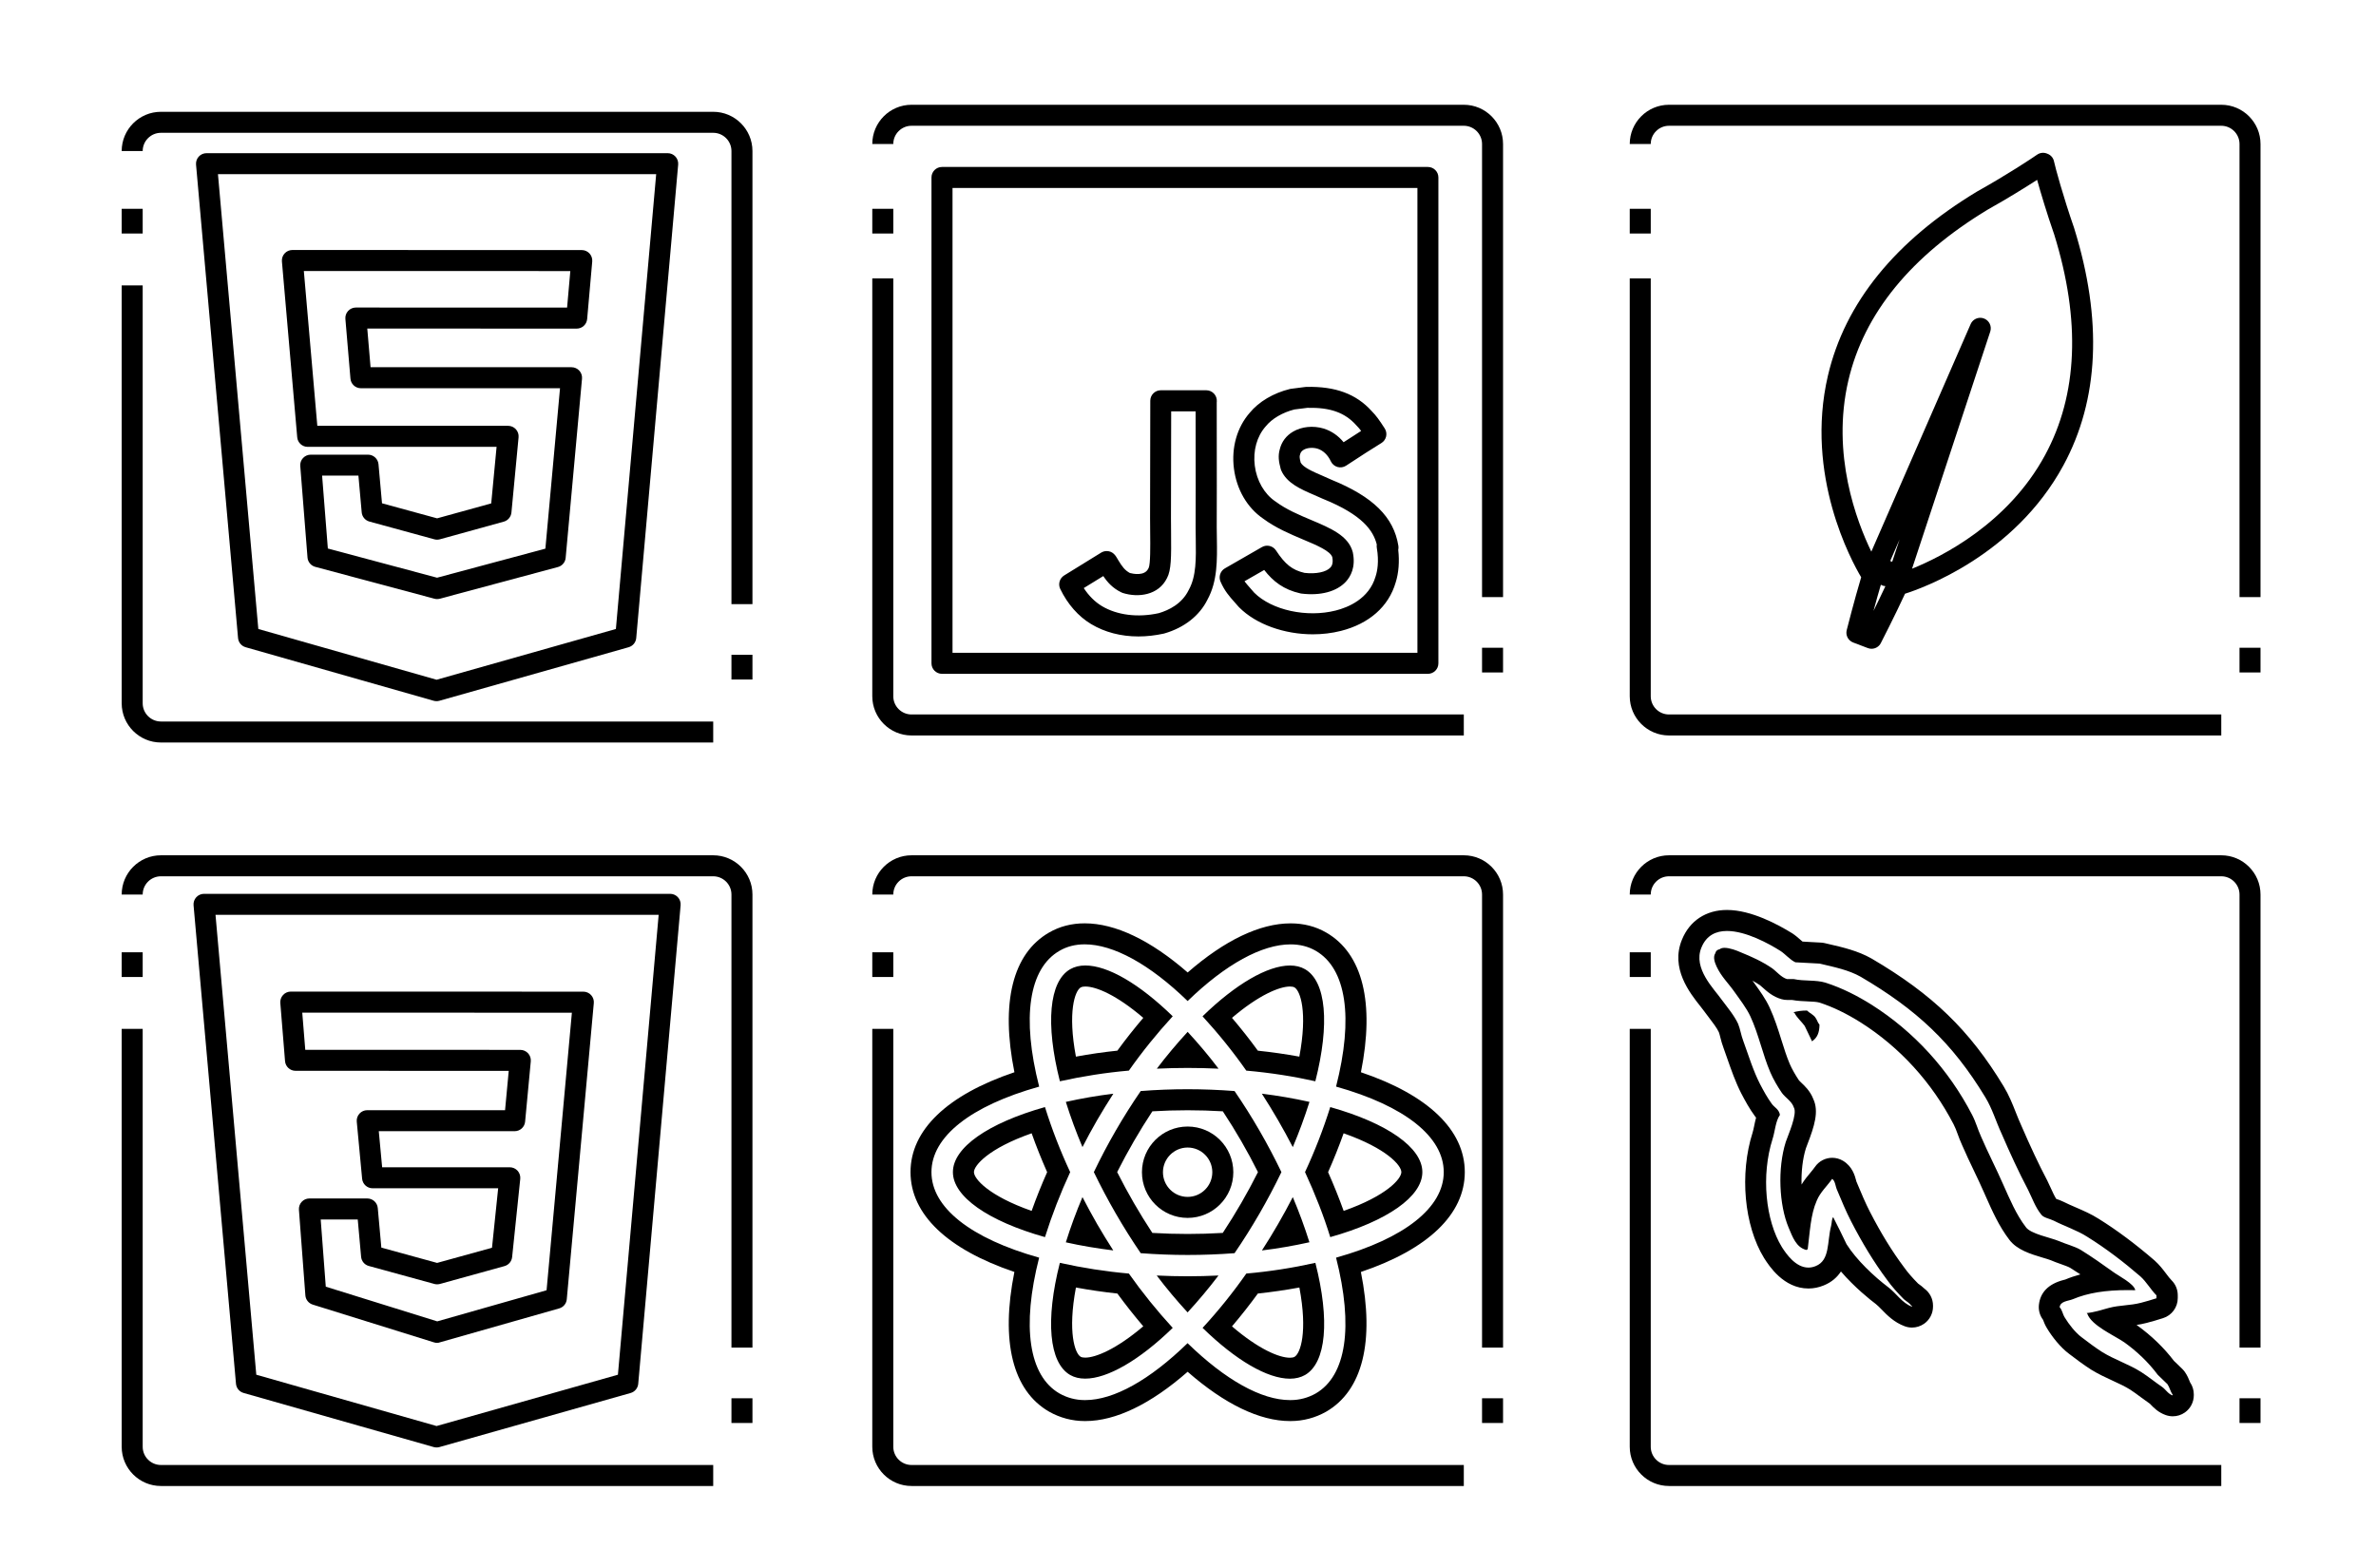 <?xml version="1.0" encoding="utf-8"?>
<!-- Generator: Adobe Illustrator 24.0.1, SVG Export Plug-In . SVG Version: 6.00 Build 0)  -->
<svg version="1.1" id="Capa_1" xmlns="http://www.w3.org/2000/svg" xmlns:xlink="http://www.w3.org/1999/xlink" x="0px" y="0px"
	 viewBox="0 0 678.71 447.88" style="enable-background:new 0 0 678.71 447.88;" xml:space="preserve">
<style type="text/css">
	.st0{fill:none;}
	.st1{fill:none;stroke:#000000;stroke-width:6;stroke-linecap:round;stroke-linejoin:round;stroke-miterlimit:10;}
	.st2{fill:none;stroke:#000000;stroke-width:6;stroke-miterlimit:10;}
</style>
<g>
	<g>
		<path d="M124.71,200.31c-0.28,0-0.55-0.04-0.82-0.11L70.17,184.9c-1.2-0.34-2.06-1.38-2.17-2.62L56,47.02
			c-0.07-0.84,0.21-1.67,0.78-2.29s1.37-0.97,2.21-0.97h131.74c0.84,0,1.64,0.35,2.21,0.97c0.57,0.62,0.85,1.45,0.78,2.29
			l-11.98,135.26c-0.11,1.24-0.97,2.28-2.17,2.62l-54.03,15.29C125.26,200.27,124.98,200.31,124.71,200.31z M73.79,179.69
			l50.92,14.5l51.22-14.5l11.51-129.94H62.26L73.79,179.69z M124.85,171.14c-0.26,0-0.52-0.03-0.77-0.1l-34.02-9.1
			c-1.23-0.33-2.12-1.4-2.22-2.66l-2.07-26.16c-0.07-0.83,0.22-1.66,0.79-2.27c0.57-0.61,1.37-0.96,2.2-0.96h16.37
			c1.55,0,2.85,1.19,2.99,2.73l1,11.16l15.74,4.3l15.46-4.27l1.53-16.15H87.89c-1.56,0-2.85-1.19-2.99-2.74l-4.37-50.24
			c-0.07-0.84,0.21-1.67,0.78-2.29c0.57-0.62,1.37-0.97,2.21-0.97h0l82.66,0.02c0.84,0,1.64,0.35,2.21,0.97
			c0.57,0.62,0.85,1.45,0.78,2.29l-1.45,16.44c-0.14,1.55-1.43,2.74-2.99,2.74c0,0,0,0,0,0l-59.82-0.02l0.94,11.05h57.41
			c0.84,0,1.65,0.35,2.22,0.98s0.85,1.46,0.77,2.3l-4.67,51.18c-0.11,1.25-1,2.3-2.21,2.62l-33.74,9.05
			C125.37,171.11,125.11,171.14,124.85,171.14z M93.65,156.7l31.2,8.34l30.94-8.3l4.18-45.83h-56.88c-1.6,0-2.9-1.25-2.99-2.82
			l-1.44-16.98c-0.07-0.84,0.21-1.67,0.78-2.28c0.57-0.62,1.37-0.97,2.21-0.97c0,0,0,0,0,0l60.34,0.02l0.92-10.44l-76.12-0.02
			l3.85,44.23h54.5c0.84,0,1.65,0.36,2.22,0.98c0.57,0.63,0.85,1.46,0.77,2.3l-2.04,21.49c-0.12,1.24-0.99,2.28-2.19,2.61
			l-18.25,5.04c-0.52,0.14-1.07,0.15-1.59,0l-18.54-5.07c-1.21-0.33-2.09-1.38-2.2-2.63l-0.94-10.5H92.01L93.65,156.7z"/>
	</g>
	<g>
		<path d="M214.94,172.59h-6V43.15c0-2.87-2.34-5.21-5.21-5.21H45.97c-2.87,0-5.21,2.34-5.21,5.21h-6c0-6.18,5.03-11.21,11.21-11.21
			h157.76c6.18,0,11.21,5.03,11.21,11.21V172.59z"/>
	</g>
	<g>
		<rect x="34.76" y="59.65" width="6" height="7.06"/>
	</g>
	<g>
		<path d="M203.74,212.12H45.97c-6.18,0-11.21-5.03-11.21-11.21V81.53h6v119.38c0,2.87,2.34,5.21,5.21,5.21h157.76V212.12z"/>
	</g>
	<g>
		<rect x="208.94" y="187.06" width="6" height="7.06"/>
	</g>
	<g>
		<path d="M214.94,384.99h-6V255.55c0-2.87-2.34-5.21-5.21-5.21H45.97c-2.87,0-5.21,2.33-5.21,5.21h-6
			c0-6.18,5.03-11.21,11.21-11.21h157.76c6.18,0,11.21,5.03,11.21,11.21V384.99z"/>
	</g>
	<g>
		<rect x="34.76" y="272.05" width="6" height="7.06"/>
	</g>
	<g>
		<rect x="249.17" y="59.65" width="6" height="7.06"/>
	</g>
	<g>
		<rect x="249.17" y="272.05" width="6" height="7.06"/>
	</g>
	<g>
		<rect x="465.54" y="59.65" width="6" height="7.06"/>
	</g>
	<g>
		<rect x="465.54" y="272.05" width="6" height="7.06"/>
	</g>
	<g>
		<path d="M203.74,424.52H45.97c-6.18,0-11.21-5.03-11.21-11.21V293.93h6v119.38c0,2.87,2.34,5.21,5.21,5.21h157.76V424.52z"/>
	</g>
	<g>
		<rect x="208.94" y="399.46" width="6" height="7.06"/>
	</g>
	<g>
		<path d="M124.71,413.51c-0.28,0-0.55-0.04-0.82-0.11l-54.31-15.46c-1.2-0.34-2.06-1.38-2.17-2.62L55.29,258.61
			c-0.07-0.84,0.21-1.67,0.78-2.29c0.57-0.62,1.37-0.97,2.21-0.97h133.15c0.84,0,1.64,0.35,2.21,0.97c0.57,0.62,0.85,1.45,0.78,2.29
			l-12.11,136.72c-0.11,1.24-0.97,2.28-2.17,2.62l-54.61,15.45C125.26,413.48,124.99,413.51,124.71,413.51z M73.21,392.73
			l51.5,14.66l51.8-14.66l11.64-131.39H61.56L73.21,392.73z M124.86,383.63c-0.3,0-0.6-0.04-0.89-0.14L89.33,372.7
			c-1.17-0.37-2.01-1.41-2.1-2.64l-1.84-24.45c-0.06-0.83,0.22-1.65,0.79-2.27c0.57-0.61,1.36-0.96,2.2-0.96h16.54
			c1.55,0,2.85,1.18,2.99,2.73l1.02,11.31l15.93,4.37l15.68-4.33l1.76-16.99h-35.87c-1.55,0-2.84-1.18-2.99-2.72l-1.53-16.31
			c-0.08-0.84,0.2-1.67,0.77-2.3c0.57-0.62,1.37-0.98,2.22-0.98h39.37l1.05-11.23l-60.91-0.02c-1.56,0-2.86-1.2-2.99-2.76
			l-1.35-16.62c-0.07-0.83,0.22-1.66,0.79-2.28c0.57-0.62,1.37-0.97,2.21-0.97h0l83.56,0.02c0.84,0,1.65,0.35,2.22,0.98
			s0.85,1.46,0.77,2.29l-7.72,84.61c-0.11,1.24-0.97,2.27-2.17,2.61l-34.06,9.69C125.41,383.59,125.13,383.63,124.86,383.63z
			 M93.06,367.58l31.84,9.91l31.23-8.89l7.23-79.29l-77.02-0.02l0.86,10.62l61.43,0.02c0.84,0,1.65,0.36,2.22,0.98
			s0.85,1.46,0.77,2.3L150,320.44c-0.14,1.54-1.44,2.72-2.99,2.72H108.2l0.96,10.31h36.46c0.85,0,1.66,0.36,2.23,0.99
			s0.84,1.47,0.76,2.32l-2.32,22.34c-0.13,1.23-0.99,2.25-2.18,2.58l-18.45,5.1c-0.52,0.14-1.07,0.14-1.59,0l-18.73-5.14
			c-1.21-0.33-2.08-1.38-2.19-2.62l-0.96-10.65H91.61L93.06,367.58z"/>
	</g>
	<g>
		<path d="M429.35,170.58h-6V41.14c0-2.87-2.34-5.21-5.21-5.21H260.38c-2.87,0-5.21,2.34-5.21,5.21h-6
			c0-6.18,5.03-11.21,11.21-11.21h157.76c6.18,0,11.21,5.03,11.21,11.21V170.58z"/>
	</g>
	<g>
		<path d="M418.14,210.11H260.38c-6.18,0-11.21-5.03-11.21-11.21V79.52h6V198.9c0,2.87,2.34,5.21,5.21,5.21h157.76V210.11z"/>
	</g>
	<g>
		<rect x="423.35" y="185.05" width="6" height="7.06"/>
	</g>
	<g>
		<path d="M407.88,192.5h-138.8c-1.66,0-3-1.34-3-3V50.7c0-1.66,1.34-3,3-3h138.8c1.66,0,3,1.34,3,3v138.8
			C410.88,191.16,409.54,192.5,407.88,192.5z M272.09,186.5h132.8V53.7h-132.8V186.5z M325.17,181.82c-4.95,0-9.58-1.19-13.48-3.53
			c-3.65-2.19-6.71-5.66-8.83-10.04c-0.67-1.38-0.18-3.05,1.13-3.86l10.55-6.51c0.47-0.29,1.02-0.45,1.58-0.45
			c1.8,0,2.59,1.36,3.06,2.17l0.24,0.41c1.15,1.92,1.93,2.93,3.34,3.69c0.85,0.22,4.19,0.95,5.25-1.26
			c0.03-0.07,0.07-0.14,0.11-0.21c0.52-1.11,0.47-6.24,0.43-9.98c-0.01-1.35-0.03-2.76-0.03-4.19c0-5.62,0.01-11.22,0.03-16.81
			c0.01-5.58,0.03-11.17,0.03-16.76c0-1.66,1.34-3,3-3h13c0.83,0,1.63,0.35,2.2,0.96c0.57,0.61,0.86,1.43,0.8,2.26l-0.02,0.22
			c0,3.96,0.01,7.91,0.01,11.85c0.01,7.8,0.03,15.87-0.01,23.8c0,1.05,0.02,2.12,0.04,3.16c0.1,6.32,0.19,12.29-2.68,17.55
			c-2.26,4.59-6.63,8.03-12.3,9.67c-0.06,0.02-0.12,0.03-0.18,0.05C329.96,181.55,327.53,181.82,325.17,181.82z M309.58,168
			c1.44,2.21,3.2,3.96,5.18,5.15c4.36,2.6,10.27,3.34,16.25,2.02c2.85-0.84,6.62-2.66,8.52-6.57c0.02-0.05,0.05-0.09,0.07-0.13
			c2.14-3.88,2.06-8.86,1.97-14.63c-0.02-1.07-0.03-2.15-0.04-3.26c0.04-7.93,0.03-15.99,0.01-23.78c-0.01-3.09-0.01-6.19-0.01-9.29
			h-6.98c0,4.6-0.01,9.19-0.03,13.78c-0.01,5.59-0.03,11.18-0.03,16.8c0,1.41,0.01,2.8,0.03,4.13c0.07,6.93,0.05,10.7-1.17,12.94
			c-2.41,4.91-8.22,5.64-12.63,4.24c-0.14-0.04-0.28-0.1-0.41-0.17c-2.49-1.22-3.96-2.87-5.15-4.66L309.58,168z M375.01,181.21
			c-8.11,0-16.2-2.82-21.06-7.72c-0.05-0.05-0.1-0.1-0.15-0.16c-0.4-0.46-0.77-0.88-1.12-1.27c-1.54-1.73-2.87-3.23-4.03-5.89
			c-0.61-1.4-0.07-3.04,1.25-3.8l10.58-6.08c1.37-0.79,3.13-0.37,4,0.95c2.65,4.02,4.65,5.6,8.15,6.42
			c3.29,0.38,6.18-0.22,7.39-1.52c0.23-0.25,0.93-1.01,0.55-2.97c-0.56-1.77-4.5-3.43-8.31-5.03c-3.67-1.55-7.83-3.3-11.43-5.97
			c-4.55-3.1-7.6-8.32-8.36-14.34c-0.76-5.97,0.89-11.76,4.52-15.91c2.6-3.17,6.77-5.64,11.47-6.79c0.11-0.03,0.22-0.05,0.34-0.06
			l4.07-0.52c0.1-0.01,0.21-0.02,0.31-0.02c8.28-0.19,14.22,2.01,18.64,6.91c1.28,1.29,2.23,2.63,3.72,4.95
			c0.44,0.68,0.58,1.5,0.41,2.28c-0.18,0.79-0.66,1.47-1.34,1.89c-4.14,2.58-4.14,2.58-10.09,6.47c-0.73,0.48-1.63,0.61-2.46,0.38
			c-0.84-0.24-1.53-0.83-1.9-1.61c-0.86-1.84-2.22-3.13-3.81-3.62c-1.34-0.4-2.94-0.28-3.95,0.31c-0.74,0.43-0.93,0.96-1.02,1.32
			c-0.01,0.06-0.03,0.12-0.05,0.18c-0.09,0.3-0.19,0.63,0.21,2.17c0.78,1.41,3.52,2.59,6.17,3.73c0.87,0.37,1.75,0.75,2.61,1.16
			c11.92,4.85,17.82,10.68,19.13,18.89c0.06,0.39,0.05,0.78-0.04,1.15c0.38,3.34,0.13,6.6-0.74,9.33c-2,6.86-7.56,11.77-15.64,13.82
			C380.45,180.89,377.73,181.21,375.01,181.21z M358.28,169.33c5.03,5,15.02,7.18,23.29,5.08c3.44-0.87,9.49-3.29,11.36-9.7
			c0.01-0.02,0.03-0.11,0.04-0.13c0.42-1.3,1.01-4.08,0.32-8.05c-0.06-0.33-0.06-0.66-0.01-0.97c-0.99-3.94-4.04-8.45-15.27-13
			c-0.05-0.02-0.1-0.04-0.15-0.06c-0.83-0.39-1.67-0.75-2.51-1.11c-3.81-1.64-7.75-3.34-9.36-6.98c-0.06-0.14-0.11-0.28-0.15-0.42
			c-0.57-2.08-0.81-3.75-0.27-5.64c0.53-2.16,1.85-3.91,3.83-5.06c2.46-1.43,5.71-1.75,8.7-0.86c2.23,0.69,4.18,2.04,5.7,3.91
			c2.43-1.59,3.48-2.27,5.01-3.23c-0.47-0.63-0.85-1.07-1.28-1.5c-0.04-0.04-0.08-0.08-0.11-0.12c-3.23-3.61-7.4-5.12-13.94-4.98
			l-3.74,0.47c-3.36,0.85-6.39,2.62-8.12,4.75c-0.03,0.03-0.05,0.06-0.08,0.09c-2.52,2.85-3.65,6.94-3.11,11.22
			c0.54,4.27,2.72,8.07,5.83,10.17c0.04,0.03,0.08,0.05,0.12,0.08c3.02,2.26,6.68,3.8,10.22,5.29c5.43,2.29,10.56,4.45,11.8,9.09
			c0.01,0.06,0.03,0.11,0.04,0.17c0.86,4.18-0.62,6.85-2,8.35c-2.61,2.82-7.23,4.06-12.67,3.39c-0.1-0.01-0.19-0.03-0.29-0.05
			c-4.83-1.08-7.82-3.44-10.36-6.7l-5.63,3.23c0.47,0.63,1.01,1.24,1.68,2C357.52,168.46,357.89,168.87,358.28,169.33z"/>
	</g>
	<g>
		<path d="M429.35,384.99h-6V255.55c0-2.87-2.34-5.21-5.21-5.21H260.38c-2.87,0-5.21,2.33-5.21,5.21h-6
			c0-6.18,5.03-11.21,11.21-11.21h157.76c6.18,0,11.21,5.03,11.21,11.21V384.99z"/>
	</g>
	<g>
		<path d="M418.14,424.52H260.38c-6.18,0-11.21-5.03-11.21-11.21V293.93h6v119.38c0,2.87,2.34,5.21,5.21,5.21h157.76V424.52z"/>
	</g>
	<g>
		<rect x="423.35" y="399.46" width="6" height="7.06"/>
	</g>
	<g>
		<g>
			<path d="M339.25,327.83c3.89,0,7.05,3.16,7.05,7.05c0,3.89-3.16,7.05-7.05,7.05s-7.05-3.16-7.05-7.05
				C332.21,330.99,335.37,327.83,339.25,327.83 M339.25,321.83c-7.21,0-13.05,5.84-13.05,13.05s5.84,13.05,13.05,13.05
				c7.21,0,13.05-5.84,13.05-13.05S346.46,321.83,339.25,321.83L339.25,321.83z"/>
		</g>
		<g>
			<path d="M309.85,269.78c8.14,0,18.53,5.64,29.4,16.2c10.87-10.55,21.26-16.19,29.4-16.19c2.65,0,5.06,0.6,7.17,1.82
				c8.79,5.06,10.86,19.12,5.83,38.81c19.6,5.5,30.76,14.32,30.76,24.44c0,10.11-11.17,18.94-30.76,24.43
				c5.01,19.68,2.95,33.75-5.83,38.81c-2.18,1.23-4.63,1.88-7.13,1.88c-0.07,0-0.14,0-0.22,0c-8.14,0-18.44-5.75-29.24-16.26
				c-10.79,10.51-21.09,16.26-29.22,16.26c-0.07,0-0.14,0-0.21,0c-2.5,0-4.96-0.65-7.14-1.88c-8.79-5.05-10.86-19.12-5.83-38.81
				c-19.59-5.5-30.76-14.33-30.76-24.43c0-10.11,11.18-18.94,30.77-24.43c-5.04-19.7-2.97-33.76,5.82-38.81
				C304.79,270.38,307.2,269.78,309.85,269.78 M375.73,308.9c4.17-16.39,3.11-28.53-2.95-32.02c-1.23-0.71-2.67-1.05-4.3-1.05
				c-6.36,0-15.48,5.27-24.97,14.51c4.5,4.9,8.68,10.07,12.5,15.52C362.99,306.47,369.59,307.52,375.73,308.9 M302.76,308.9
				c6.51-1.44,13.08-2.47,19.71-3.05c3.83-5.44,8.02-10.62,12.52-15.52c-9.52-9.26-18.51-14.51-24.97-14.51
				c-1.64,0-3.08,0.36-4.31,1.06C299.66,280.37,298.6,292.51,302.76,308.9 M330.45,305.3c2.93-0.14,5.86-0.21,8.8-0.21
				c2.94,0,5.89,0.07,8.83,0.21c-2.76-3.65-5.71-7.15-8.82-10.52C336.16,298.15,333.21,301.65,330.45,305.3 M339.25,358.52
				c4.45,0,8.89-0.17,13.4-0.51c5.04-7.37,9.51-15.11,13.39-23.16v0v0c-3.87-8.05-8.34-15.79-13.39-23.16
				c-4.46-0.34-8.93-0.52-13.4-0.52c-4.47,0-8.94,0.17-13.4,0.52c-5.05,7.36-9.53,15.1-13.39,23.16
				c3.89,8.04,8.36,15.78,13.39,23.16C330.36,358.35,334.81,358.52,339.25,358.52 M369.29,327.71c1.79-4.23,3.38-8.54,4.76-12.92
				c-4.49-1-9.03-1.78-13.6-2.35C363.64,317.39,366.59,322.48,369.29,327.71 M309.21,327.7c1.34-2.61,2.74-5.2,4.21-7.74
				c1.46-2.51,3.01-5.02,4.61-7.51c-4.56,0.56-9.09,1.34-13.57,2.34C305.83,319.17,307.42,323.48,309.21,327.7 M379.99,353.42
				c16.3-4.58,26.31-11.59,26.31-18.57c0-6.99-10-13.98-26.31-18.58c-1.99,6.34-4.4,12.55-7.21,18.58l0.01,0.01l0,0
				C375.71,341.19,378.14,347.41,379.99,353.42 M298.5,353.42c2-6.34,4.41-12.55,7.2-18.57c-2.81-6.03-5.22-12.23-7.2-18.58
				c-16.29,4.59-26.3,11.59-26.3,18.58C272.2,341.82,282.2,348.83,298.5,353.42 M318.01,357.22c-1.59-2.46-3.12-4.96-4.59-7.49
				c-1.46-2.55-2.86-5.13-4.21-7.74c-1.79,4.23-3.38,8.54-4.75,12.92C308.75,355.87,313.28,356.64,318.01,357.22 M360.47,357.23
				c4.56-0.56,9.09-1.34,13.57-2.34c-1.38-4.37-2.96-8.68-4.75-12.9C366.6,347.21,363.66,352.3,360.47,357.23 M368.48,393.87
				c1.64,0,3.09-0.37,4.31-1.06c6.06-3.49,7.13-15.66,2.95-32.04c-6.5,1.45-13.08,2.48-19.71,3.06l-0.02,0.02l-0.01,0
				c-3.81,5.44-7.98,10.62-12.48,15.5C353.03,388.62,362.03,393.87,368.48,393.87 M309.99,393.85c6.36,0,15.48-5.24,25-14.5
				c-4.5-4.9-8.68-10.08-12.52-15.51l-0.01,0l-0.01-0.01c-6.63-0.59-13.21-1.61-19.7-3.06c-4.17,16.39-3.1,28.55,2.95,32.04
				C306.94,393.52,308.37,393.85,309.99,393.85 M339.25,364.61c-2.91,0-5.86-0.08-8.83-0.22c2.76,3.65,5.71,7.16,8.82,10.54
				c3.1-3.38,6.05-6.88,8.82-10.54C345.09,364.53,342.15,364.61,339.25,364.61 M309.85,263.78
				C309.85,263.78,309.85,263.78,309.85,263.78c-3.74,0-7.17,0.88-10.18,2.63c-10.44,6-13.89,20.07-9.9,39.91
				c-19.2,6.48-29.68,16.5-29.68,28.53c0,12.03,10.48,22.04,29.67,28.52c-3.98,19.84-0.52,33.91,9.93,39.92
				c3.11,1.76,6.6,2.68,10.13,2.68l0.21,0l0,0c8.66,0,18.68-4.85,29.22-14.08c10.55,9.23,20.58,14.08,29.23,14.08l0.22,0
				c3.53,0,7.02-0.92,10.09-2.66c10.46-6.02,13.92-20.09,9.95-39.93c19.2-6.48,29.68-16.5,29.68-28.53
				c0-12.03-10.48-22.05-29.67-28.53c3.97-19.83,0.52-33.9-9.92-39.91c-3.01-1.74-6.43-2.62-10.17-2.62
				c-8.76,0-18.85,4.83-29.4,14.03C328.7,268.62,318.61,263.78,309.85,263.78L309.85,263.78L309.85,263.78z M351.92,290.78
				c7.66-6.53,13.57-8.95,16.56-8.95c0.57,0,1.01,0.09,1.29,0.25c1.66,0.96,3.8,6.98,1.39,19.78c-3.87-0.71-7.83-1.28-11.85-1.7
				C356.99,296.96,354.51,293.83,351.92,290.78L351.92,290.78z M307.34,301.86c-2.41-12.8-0.28-18.82,1.37-19.77
				c0.37-0.21,0.92-0.26,1.31-0.26c3.13,0,8.93,2.43,16.56,8.95c-2.58,3.03-5.06,6.16-7.4,9.37
				C315.26,300.56,311.3,301.13,307.34,301.86L307.34,301.86z M329.18,317.48c3.35-0.2,6.72-0.3,10.06-0.3
				c3.34,0,6.71,0.1,10.06,0.3c3.68,5.57,7.05,11.39,10.04,17.37c-3,5.97-6.37,11.79-10.05,17.37c-3.38,0.2-6.7,0.3-10.06,0.3
				c-3.36,0-6.67-0.1-10.06-0.3c-3.67-5.59-7.04-11.41-10.05-17.38C322.14,328.87,325.5,323.05,329.18,317.48L329.18,317.48z
				 M379.37,334.86c1.62-3.64,3.1-7.35,4.44-11.1c12.33,4.33,16.49,9.19,16.49,11.09c0,1.9-4.16,6.76-16.48,11.08
				C382.52,342.32,381.04,338.62,379.37,334.86L379.37,334.86z M294.69,345.93c-12.32-4.32-16.48-9.18-16.48-11.08
				c0-1.9,4.16-6.77,16.48-11.09c1.33,3.75,2.82,7.46,4.43,11.1C297.5,338.49,296.02,342.2,294.69,345.93L294.69,345.93z
				 M359.31,369.54c3.92-0.42,7.89-0.99,11.86-1.72c2.42,12.81,0.28,18.84-1.38,19.8c-0.29,0.17-0.75,0.26-1.31,0.26
				c-3.12,0-8.93-2.43-16.56-8.96C354.5,375.89,356.97,372.75,359.31,369.54L359.31,369.54z M309.99,387.85
				c-0.57,0-1.02-0.09-1.3-0.25c-1.62-0.94-3.76-6.97-1.35-19.78c3.92,0.72,7.88,1.3,11.84,1.72c2.34,3.2,4.82,6.33,7.4,9.36
				C318.9,385.43,312.98,387.85,309.99,387.85L309.99,387.85z"/>
		</g>
	</g>
	<g>
		<path d="M645.72,170.58h-6V41.14c0-2.87-2.34-5.21-5.21-5.21H476.75c-2.87,0-5.21,2.34-5.21,5.21h-6
			c0-6.18,5.03-11.21,11.21-11.21h157.76c6.18,0,11.21,5.03,11.21,11.21V170.58z"/>
	</g>
	<g>
		<path d="M634.51,210.11H476.75c-6.18,0-11.21-5.03-11.21-11.21V79.52h6V198.9c0,2.87,2.33,5.21,5.21,5.21h157.76V210.11z"/>
	</g>
	<g>
		<rect x="639.72" y="185.05" width="6" height="7.06"/>
	</g>
	<g>
		<path d="M645.72,384.99h-6V255.55c0-2.87-2.34-5.21-5.21-5.21H476.75c-2.87,0-5.21,2.33-5.21,5.21h-6
			c0-6.18,5.03-11.21,11.21-11.21h157.76c6.18,0,11.21,5.03,11.21,11.21V384.99z"/>
	</g>
	<g>
		<path d="M634.51,424.52H476.75c-6.18,0-11.21-5.03-11.21-11.21V293.93h6v119.38c0,2.87,2.33,5.21,5.21,5.21h157.76V424.52z"/>
	</g>
	<g>
		<rect x="639.72" y="399.46" width="6" height="7.06"/>
	</g>
	<g>
		<path d="M534.61,185.34c-0.36,0-0.72-0.06-1.07-0.2l-4.18-1.59c-1.42-0.54-2.22-2.06-1.84-3.54c0.09-0.37,2.2-8.66,4.13-15.1
			c-2.69-4.51-16.18-29.07-9.49-57.63c4.87-20.77,19.22-38.47,42.67-52.61c0.03-0.02,0.06-0.03,0.09-0.05
			c8.19-4.56,15.58-9.44,16.95-10.41c0.82-0.58,1.87-0.72,2.8-0.36l0.2,0.08c0.96,0.36,1.67,1.19,1.87,2.2
			c0.35,1.7,2.65,10.12,5.73,18.98c0.01,0.03,0.02,0.06,0.03,0.1c8.13,26.18,7.09,48.97-3.08,67.73
			c-13.99,25.79-40.38,35.14-45.24,36.67c-2.84,6.15-6.73,13.76-6.91,14.1C536.75,184.73,535.71,185.34,534.61,185.34z
			 M537.27,167.06c-0.72,2.41-1.46,5.08-2.1,7.46c1.1-2.23,2.32-4.75,3.4-7.06C538.11,167.43,537.66,167.29,537.27,167.06z
			 M565.67,90.79c0.36,0,0.72,0.06,1.07,0.2c1.5,0.57,2.28,2.22,1.78,3.74l-22.34,67.74c8.52-3.44,27.43-12.91,38.01-32.47
			c9.34-17.26,10.21-38.45,2.61-62.98c-2.11-6.07-3.84-11.86-4.89-15.64c-3.32,2.14-8.51,5.37-14.02,8.45
			C545.9,73.1,532.48,89.53,528,108.65c-4.96,21.16,2.38,40.36,6.55,48.94l28.37-65C563.41,91.47,564.51,90.79,565.67,90.79z
			 M540.01,160.1c0.06,0.15,0.12,0.3,0.18,0.45c0.12-0.06,0.25-0.13,0.37-0.2l2.06-6.23L540.01,160.1z"/>
	</g>
	<g>
		<path d="M493.31,265.96c5.4,0,12.01,3.63,15.32,5.73c1.29,0.83,2.76,2.57,4.23,3.22c2.3,0.09,4.6,0.28,6.89,0.37
			c4.32,1.01,8.36,1.84,11.77,3.77c15.81,9.28,26.1,18.75,35.57,34.38c2.02,3.31,3.03,6.89,4.69,10.48
			c2.3,5.33,4.87,10.94,7.54,15.99c1.19,2.39,2.11,5.06,3.77,7.08c0.64,0.92,2.48,1.19,3.58,1.75c3.03,1.56,6.71,2.76,9.56,4.6
			c5.33,3.31,10.48,7.26,15.17,11.31c1.75,1.56,2.94,3.77,4.6,5.42v0.83c-1.47,0.46-2.94,0.92-4.41,1.29
			c-3.22,0.83-6.07,0.64-9.19,1.47c-1.93,0.55-4.32,1.29-6.34,1.47c0.09,0.09,0.18,0.18,0.18,0.18c1.19,3.4,7.63,6.16,10.57,8.18
			c3.59,2.57,6.89,5.7,9.56,9.28c0.92,0.92,1.84,1.75,2.76,2.67c0.64,0.92,0.83,2.11,1.47,2.94v0.28c-1.29-0.46-1.93-1.65-2.94-2.39
			c-2.02-1.38-4.04-3.03-6.07-4.32c-3.49-2.21-7.54-3.49-11.12-5.7c-2.02-1.29-3.95-2.76-5.88-4.23c-1.75-1.29-3.68-3.77-4.78-5.61
			c-0.64-1.01-0.74-2.21-1.47-2.94c0.18-1.75,2.39-1.75,3.77-2.3c4.31-1.82,9.37-2.6,15.72-2.6c0.69,0,1.39,0.01,2.11,0.03l0,0
			c0,0,0,0,0,0c-0.28-1.84-4.87-4.14-6.34-5.24c-2.94-2.11-6.07-4.32-9.19-6.25c-1.65-1.01-4.5-1.75-6.34-2.57
			c-2.48-1.01-8-2.02-9.38-3.95c-2.76-3.59-4.6-8-6.53-12.32c-1.93-4.41-4.32-9.01-6.25-13.51c-1.01-2.21-1.47-4.14-2.57-6.25
			c-6.71-12.96-16.64-23.81-28.68-31.44c-3.95-2.48-8.36-4.78-13.24-6.34c-2.76-0.83-6.07-0.37-9.01-1.01h-1.93
			c-1.65-0.46-3.03-2.21-4.32-3.13c-2.85-1.93-5.7-3.22-9.1-4.6c-0.88-0.4-2.94-1.2-4.45-1.2c-0.55,0-1.03,0.11-1.35,0.38
			c-0.74,0.18-1.1,0.46-1.29,1.19c-0.74,1.1-0.09,2.76,0.37,3.77c1.38,2.94,3.31,4.69,5.06,7.17c1.56,2.21,3.49,4.69,4.6,7.08
			c2.39,5.15,3.49,10.85,5.7,15.99c0.83,1.93,2.11,4.14,3.31,5.88c1.01,1.38,2.85,2.39,3.4,4.14c1.1,1.84-1.65,7.9-2.3,9.84
			c-2.39,7.54-1.93,18.02,0.83,24.54c1.1,2.57,2.11,5.61,5.06,6.34c0.18-0.18,0-0.09,0.37-0.18c0.64-5.06,0.83-9.93,2.57-13.88
			c1.01-2.48,3.03-4.23,4.41-6.25c0.92,0.55,0.92,2.21,1.47,3.31c1.19,2.85,2.48,5.97,3.95,8.82c3.03,5.88,6.43,11.58,10.29,16.73
			c1.29,1.84,3.13,3.86,4.78,5.52c0.74,0.64,1.56,1.01,2.11,1.84h0.18v0.28c-2.76-1.01-4.5-3.86-6.71-5.52
			c-4.14-3.13-9.1-7.81-11.95-12.32c-1.19-2.57-2.48-5.06-3.77-7.63c0,0,0-0.09,0-0.18c-0.55,0.74-0.37,1.47-0.64,2.57
			c-1.19,4.6-0.28,9.84-4.41,11.49c-0.73,0.3-1.42,0.43-2.09,0.43c-3.63,0-6.32-3.91-7.56-5.85c-4.69-7.63-5.97-20.5-2.67-30.88
			c0.74-2.3,0.83-5.06,2.11-6.89c-0.28-1.65-1.56-2.11-2.3-3.13c-1.29-1.75-2.39-3.77-3.4-5.7c-1.93-3.77-3.31-8.27-4.78-12.32
			c-0.64-1.65-0.83-3.31-1.47-4.87c-1.1-2.39-3.12-4.78-4.69-6.89c-2.11-3.03-8.27-8.92-5.79-14.89
			C487.44,267.19,490.17,265.96,493.31,265.96 M493.31,259.96L493.31,259.96c-5.97,0-10.65,3.08-12.84,8.45
			c-3.4,8.2,2.25,15.3,5.29,19.12c0.45,0.57,0.88,1.11,1.13,1.47c0.03,0.05,0.07,0.09,0.1,0.14c0.35,0.47,0.72,0.96,1.1,1.46
			c1.13,1.48,2.3,3,2.9,4.26c0.15,0.4,0.29,0.93,0.44,1.54c0.23,0.9,0.49,1.92,0.92,3.04c0.34,0.92,0.67,1.87,1,2.83
			c1.18,3.38,2.4,6.88,4.06,10.12c0.01,0.02,0.02,0.03,0.03,0.05c1.05,2.01,2.31,4.34,3.89,6.47c0.1,0.13,0.2,0.26,0.3,0.38
			c-0.23,0.82-0.39,1.62-0.54,2.35c-0.15,0.72-0.29,1.4-0.45,1.9c-3.77,11.84-2.43,26.58,3.27,35.85c0.02,0.03,0.04,0.06,0.06,0.09
			c1.36,2.13,5.52,8.62,12.62,8.62c1.47,0,2.93-0.29,4.34-0.87c2.32-0.93,3.88-2.37,4.94-3.99c3.92,4.57,8.38,8.1,9.96,9.29
			c0.45,0.34,1.03,0.93,1.64,1.55c1.6,1.65,3.6,3.7,6.63,4.81c0.67,0.25,1.37,0.37,2.07,0.37c1.21,0,2.41-0.37,3.44-1.08
			c1.61-1.12,2.56-2.96,2.56-4.92v-0.28c0-1.99-0.97-3.75-2.45-4.84c-0.6-0.58-1.17-0.99-1.58-1.28c-0.07-0.05-0.15-0.1-0.22-0.16
			c-1.65-1.66-3.03-3.26-3.91-4.51c-0.04-0.05-0.08-0.11-0.12-0.16c-3.39-4.52-6.59-9.72-9.76-15.88c-1.25-2.43-2.39-5.14-3.49-7.77
			l-0.26-0.63c-0.03-0.07-0.06-0.14-0.09-0.2c-0.04-0.12-0.07-0.25-0.1-0.38c-0.34-1.28-1.06-3.95-3.72-5.55
			c-0.96-0.58-2.03-0.85-3.08-0.86c-1.92,0-3.8,0.92-4.96,2.62c-0.32,0.47-0.78,1.02-1.26,1.6c-0.8,0.96-1.73,2.07-2.55,3.42
			c-0.11-3.63,0.3-7.35,1.24-10.35c0.09-0.25,0.27-0.73,0.45-1.2c1.96-5.1,3.33-9.33,1.66-12.89c-0.87-2.25-2.4-3.69-3.44-4.67
			c-0.21-0.2-0.5-0.47-0.62-0.61c-1.06-1.57-2.07-3.36-2.65-4.71c-0.91-2.12-1.63-4.43-2.4-6.88c-0.95-3.03-1.93-6.17-3.37-9.28
			c-1.14-2.47-2.82-4.79-4.3-6.84c-0.2-0.28-0.4-0.55-0.59-0.82c0.74,0.41,1.45,0.84,2.15,1.31c0.16,0.12,0.48,0.42,0.73,0.63
			c1.25,1.13,2.96,2.67,5.44,3.36c0.52,0.15,1.06,0.22,1.61,0.22h1.35c1.61,0.29,3.15,0.35,4.53,0.41c1.3,0.06,2.52,0.11,3.3,0.33
			c3.81,1.23,7.67,3.09,11.81,5.69c11.16,7.07,20.34,17.14,26.54,29.11c0.45,0.86,0.78,1.75,1.16,2.78
			c0.34,0.93,0.73,1.99,1.26,3.14c1.06,2.47,2.24,4.93,3.38,7.32c1.02,2.15,1.99,4.17,2.86,6.17l0.55,1.24
			c1.85,4.16,3.76,8.46,6.67,12.27c2.18,2.95,6.14,4.13,9.64,5.18c0.85,0.25,1.72,0.51,2.2,0.7c0.91,0.4,1.88,0.75,2.82,1.08
			c0.9,0.32,2.25,0.8,2.73,1.09c0.98,0.61,1.97,1.24,2.94,1.89c-1.51,0.41-2.94,0.89-4.32,1.47c-0.14,0.05-0.3,0.08-0.46,0.12
			c-4.31,1.12-6.69,3.52-7.07,7.13c-0.16,1.52,0.26,3.02,1.17,4.23c0.01,0.02,0.02,0.05,0.03,0.07c0.22,0.59,0.55,1.47,1.14,2.42
			c1.38,2.29,3.74,5.37,6.29,7.26c1.98,1.51,4.04,3.07,6.26,4.49c0.03,0.02,0.05,0.03,0.08,0.05c2.07,1.27,4.13,2.22,6.13,3.14
			c1.8,0.83,3.49,1.61,4.94,2.52c0.96,0.61,2,1.38,3.1,2.2c0.84,0.62,1.7,1.26,2.59,1.87c0.07,0.07,0.2,0.2,0.29,0.3
			c0.78,0.81,2.08,2.16,4.21,2.92c0.66,0.23,1.34,0.35,2.02,0.35c1.22,0,2.43-0.37,3.46-1.1c1.59-1.12,2.54-2.95,2.54-4.9v-0.28
			c0-1.22-0.37-2.41-1.06-3.41c-0.04-0.1-0.08-0.2-0.12-0.3c-0.26-0.66-0.66-1.65-1.37-2.67c-0.2-0.29-0.43-0.55-0.67-0.8
			c-0.5-0.5-1-0.97-1.49-1.45c-0.33-0.31-0.65-0.62-0.98-0.94c-2.88-3.79-6.45-7.22-10.59-10.2c-0.02-0.02-0.05-0.03-0.07-0.05
			c0.9-0.13,1.85-0.31,2.85-0.57c1.6-0.4,3.18-0.89,4.71-1.37c2.5-0.78,4.21-3.1,4.21-5.73v-0.83c0-1.59-0.63-3.12-1.76-4.24
			c-0.47-0.47-0.99-1.15-1.54-1.88c-0.9-1.19-1.92-2.54-3.3-3.77c-0.03-0.02-0.05-0.05-0.08-0.07c-5.4-4.66-10.75-8.65-15.88-11.84
			c-2.14-1.37-4.41-2.35-6.61-3.3c-1.23-0.53-2.4-1.04-3.41-1.55c-0.02-0.01-0.04-0.02-0.06-0.03c-0.73-0.37-1.45-0.61-2.03-0.81
			c-0.02-0.01-0.04-0.01-0.05-0.02c-0.52-0.83-1.01-1.91-1.53-3.05c-0.33-0.73-0.67-1.49-1.06-2.26c-0.02-0.04-0.04-0.08-0.06-0.11
			c-2.27-4.31-4.74-9.55-7.34-15.57c-0.02-0.05-0.04-0.09-0.06-0.14c-0.53-1.16-1-2.34-1.5-3.6c-0.96-2.43-1.96-4.95-3.51-7.49
			c-9.68-15.98-20.24-26.2-37.65-36.42c-0.03-0.02-0.05-0.03-0.08-0.04c-3.86-2.19-8.13-3.18-12.25-4.13l-1.11-0.26
			c-0.37-0.09-0.75-0.14-1.13-0.15c-1.09-0.04-2.18-0.11-3.33-0.18c-0.62-0.04-1.24-0.07-1.87-0.11c-0.19-0.16-0.38-0.33-0.54-0.47
			c-0.69-0.61-1.47-1.29-2.37-1.88C507.9,264.13,500.27,259.96,493.31,259.96L493.31,259.96z"/>
	</g>
	<g>
		<path d="M516.17,288.69c-1.56,0-2.67,0.18-3.77,0.46c0,0,0,0.09,0,0.18h0.18c0.74,1.47,2.02,2.48,2.94,3.77
			c0.74,1.47,1.38,2.94,2.11,4.41c0.09-0.09,0.18-0.18,0.18-0.18c1.29-0.92,1.93-2.39,1.93-4.6c-0.55-0.64-0.64-1.29-1.1-1.93
			C518.1,289.88,516.9,289.43,516.17,288.69L516.17,288.69L516.17,288.69z"/>
	</g>
</g>
</svg>
